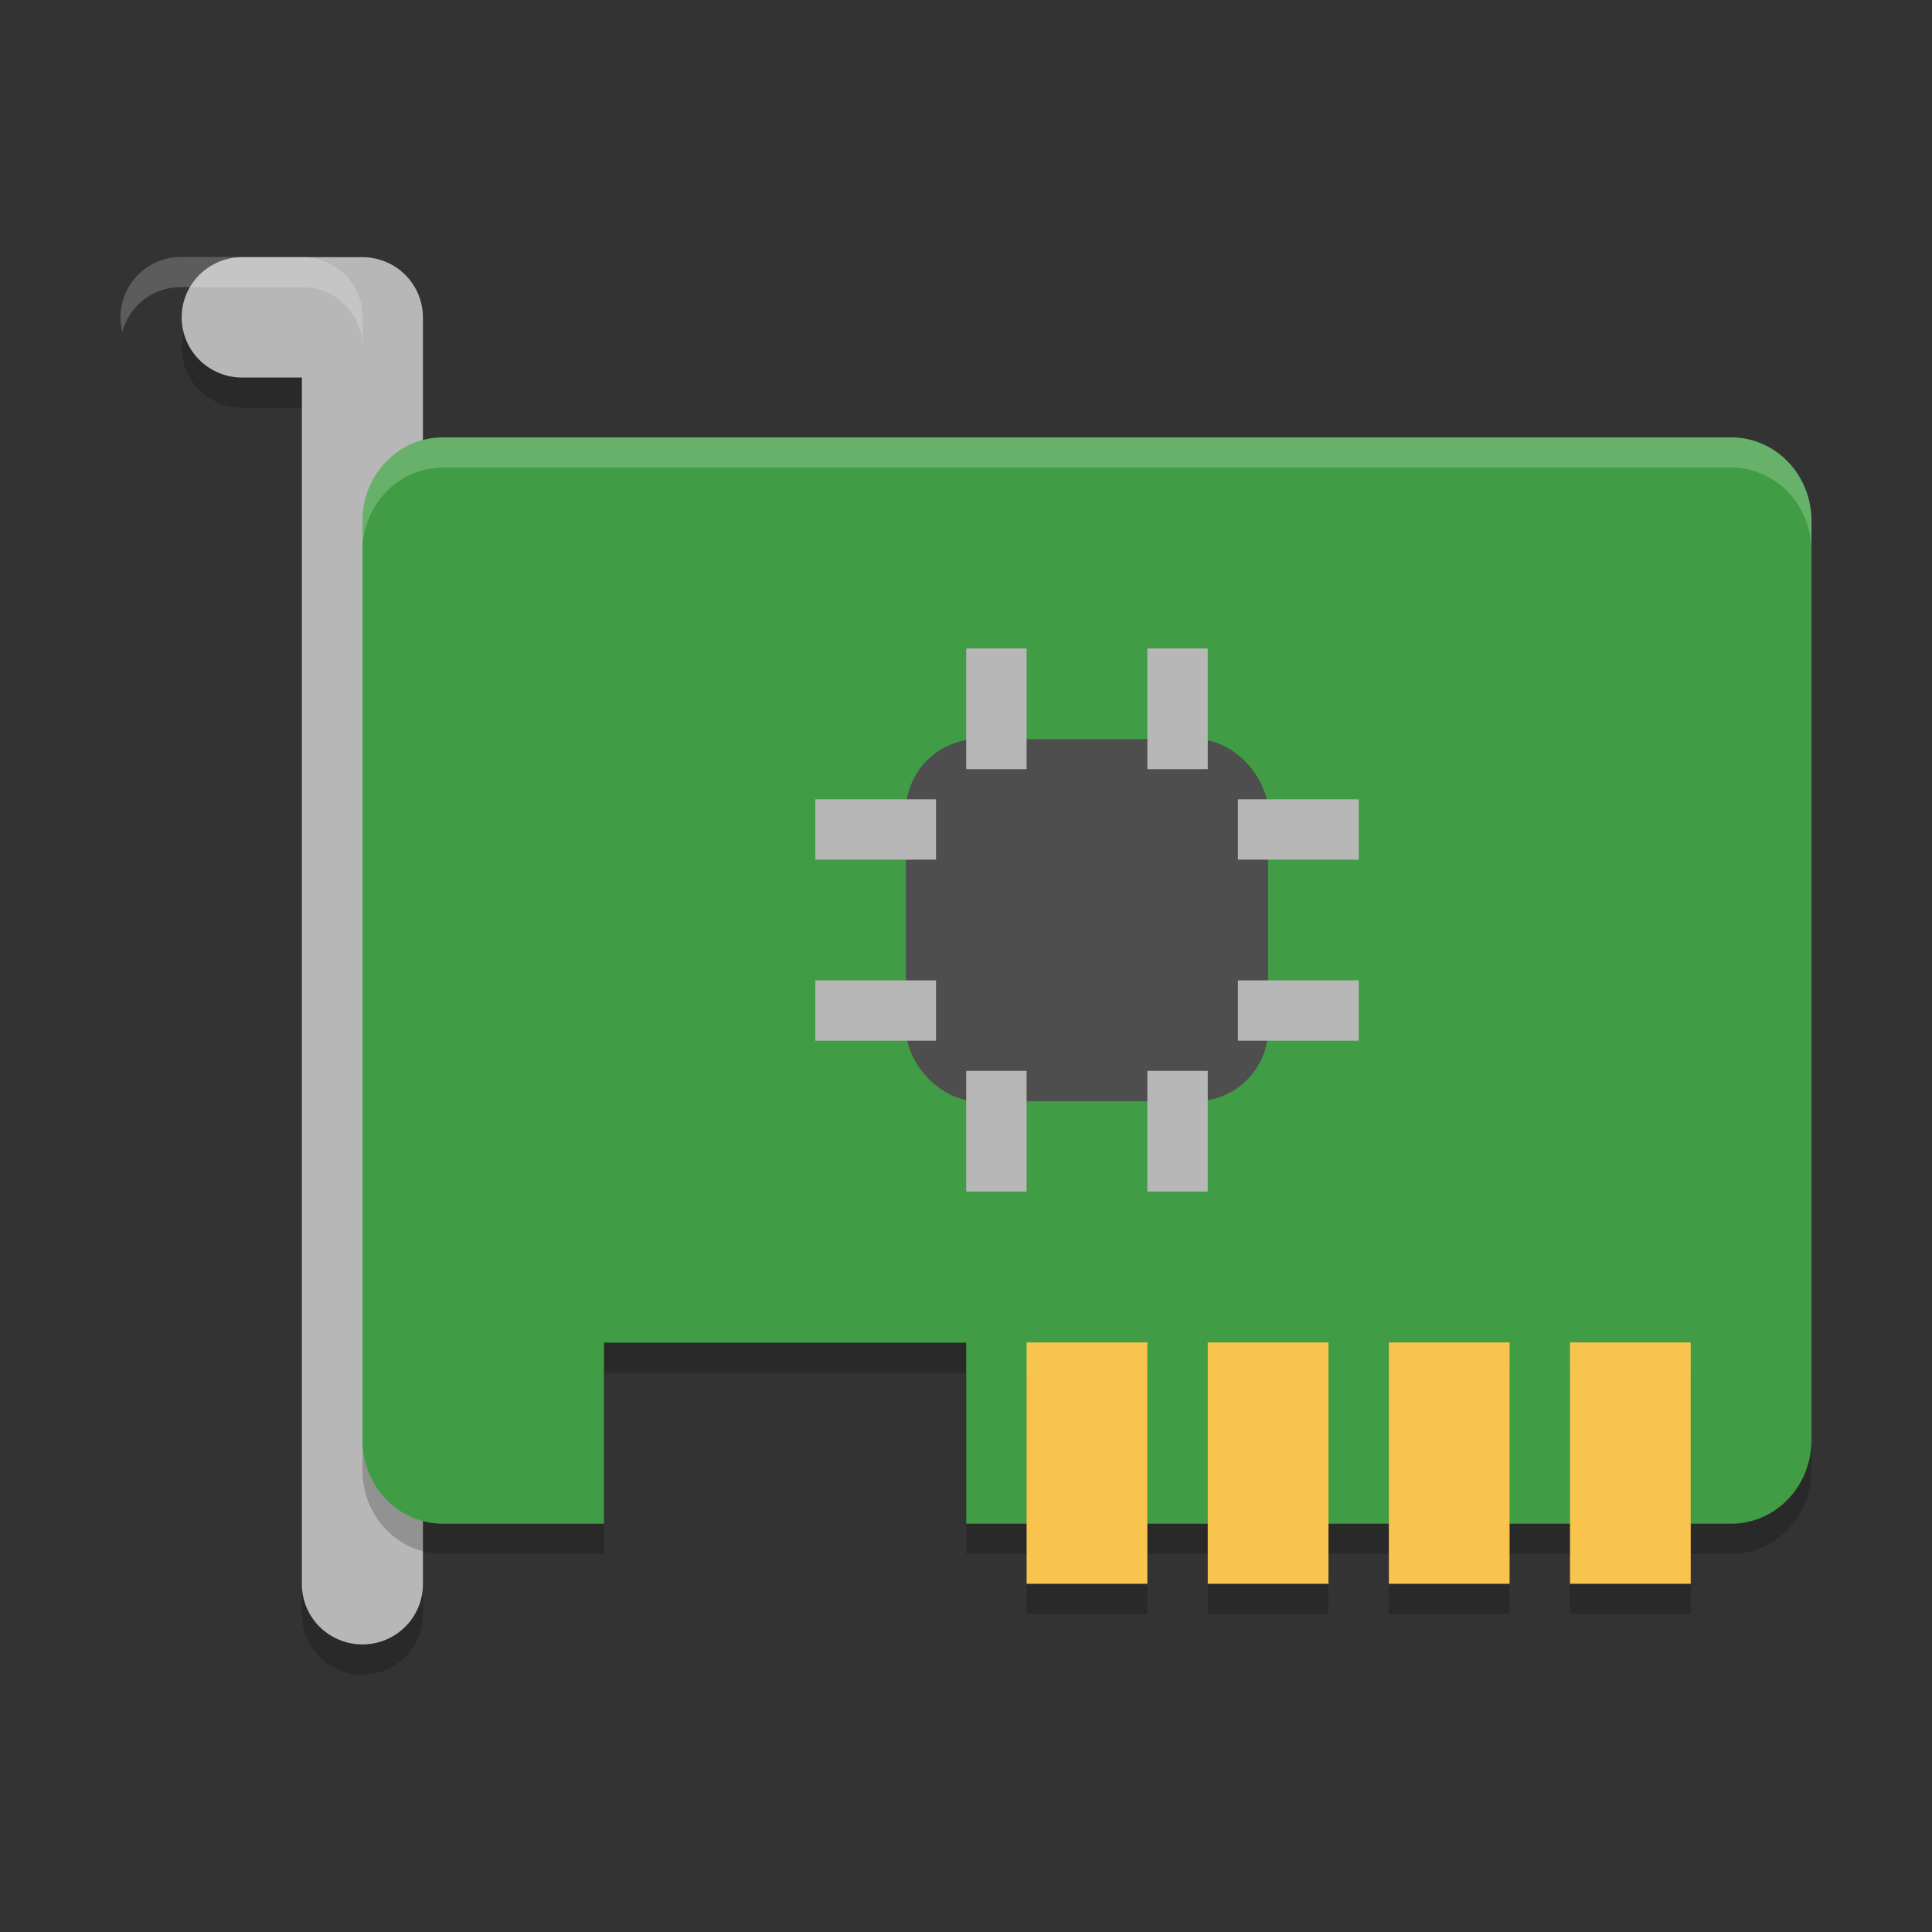<?xml version="1.0" encoding="UTF-8" standalone="no"?>
<svg
   width="256"
   height="256"
   version="1"
   id="svg54"
   sodipodi:docname="icon.svg"
   inkscape:version="1.1 (c68e22c387, 2021-05-23)"
   xmlns:inkscape="http://www.inkscape.org/namespaces/inkscape"
   xmlns:sodipodi="http://sodipodi.sourceforge.net/DTD/sodipodi-0.dtd"
   xmlns="http://www.w3.org/2000/svg"
   xmlns:svg="http://www.w3.org/2000/svg">
  <rect width="100%" height="100%" fill="#333333" stroke="none"/>
  <defs
     id="defs58" />
  <sodipodi:namedview
     id="namedview56"
     pagecolor="#ffffff"
     bordercolor="#666666"
     borderopacity="1.0"
     inkscape:pageshadow="2"
     inkscape:pageopacity="0.0"
     inkscape:pagecheckerboard="0"
     showgrid="false"
     width="128px"
     lock-margins="false"
     inkscape:zoom="2.276"
     inkscape:cx="21.748682"
     inkscape:cy="99.956065"
     inkscape:window-width="1920"
     inkscape:window-height="1009"
     inkscape:window-x="-8"
     inkscape:window-y="-8"
     inkscape:window-maximized="1"
     inkscape:current-layer="g899" />
  <g
     id="g958">
    <g
       id="g928">
      <g
         id="g899"
         transform="translate(-3.985)">
        <g
           id="g988"
           transform="matrix(2,0,0,1.989,11.985,17.375)">
          <path
             style="opacity:0.2;fill:none;stroke:#000000;stroke-width:8.021;stroke-linecap:round;stroke-linejoin:round"
             d="M 8.062,14.417 H 16.025 V 98.815"
             id="path8"
             transform="translate(3.985)" />
          <path
             style="fill:none;stroke:#b7b7b7;stroke-width:8.021;stroke-linecap:round;stroke-linejoin:round"
             d="M 8.062,12.407 H 16.025 V 96.804"
             id="path10"
             transform="translate(3.985)" />
          <path
             style="opacity:0.2;stroke-width:2.005"
             d="m 25.349,22.412 c -2.956,0 -5.334,2.483 -5.334,5.567 v 61.236 c 0,3.084 2.378,5.569 5.334,5.569 H 36.015 V 82.722 H 60.015 v 12.062 h 50.668 c 2.952,0 5.332,-2.485 5.332,-5.569 V 27.979 c 0,-3.086 -2.38,-5.569 -5.332,-5.569 z"
             id="path2" />
          <path
             style="fill:#419d45;stroke-width:2.005"
             d="m 25.349,20.402 c -2.956,0 -5.334,2.483 -5.334,5.567 v 61.236 c 0,3.084 2.378,5.569 5.334,5.569 H 36.015 V 80.711 H 60.015 v 12.062 h 50.668 c 2.952,0 5.332,-2.485 5.332,-5.569 V 25.969 c 0,-3.086 -2.38,-5.569 -5.332,-5.569 z"
             id="path4" />
          <rect
             style="fill:#4e4e4e;stroke-width:2.005"
             width="24"
             height="24.125"
             x="56.015"
             y="40.504"
             rx="4.8"
             ry="4.825"
             id="rect6" />
          <g
             style="opacity:0.2"
             transform="matrix(2,0,0,2.01,-3.985,-5.735)"
             id="g20">
            <rect
               width="4"
               height="8"
               x="34"
               y="44"
               id="rect12" />
            <rect
               width="4"
               height="8"
               x="40"
               y="44"
               id="rect14" />
            <rect
               width="4"
               height="8"
               x="46"
               y="44"
               id="rect16" />
            <rect
               width="4"
               height="8"
               x="52"
               y="44"
               id="rect18" />
          </g>
          <g
             id="g30"
             transform="matrix(2,0,0,2.01,-3.985,-7.745)">
            <rect
               style="fill:#f8c44e"
               width="4"
               height="8"
               x="34"
               y="44"
               id="rect22" />
            <rect
               style="fill:#f8c44e"
               width="4"
               height="8"
               x="40"
               y="44"
               id="rect24" />
            <rect
               style="fill:#f8c44e"
               width="4"
               height="8"
               x="46"
               y="44"
               id="rect26" />
            <rect
               style="fill:#f8c44e"
               width="4"
               height="8"
               x="52"
               y="44"
               id="rect28" />
          </g>
          <g
             id="g48"
             transform="matrix(2,0,0,2.01,-3.985,-7.745)">
            <rect
               style="fill:#b7b7b7"
               width="2"
               height="4"
               x="32"
               y="21"
               id="rect32" />
            <rect
               style="fill:#b7b7b7"
               width="2"
               height="4"
               x="38"
               y="21"
               id="rect34" />
            <rect
               style="fill:#b7b7b7"
               width="2"
               height="4"
               x="32"
               y="35"
               id="rect36" />
            <rect
               style="fill:#b7b7b7"
               width="2"
               height="4"
               x="38"
               y="35"
               id="rect38" />
            <rect
               style="fill:#b7b7b7"
               width="2"
               height="4"
               x="26"
               y="-45"
               transform="rotate(90)"
               id="rect40" />
            <rect
               style="fill:#b7b7b7"
               width="2"
               height="4"
               x="32"
               y="-45"
               transform="rotate(90)"
               id="rect42" />
            <rect
               style="fill:#b7b7b7"
               width="2"
               height="4"
               x="26"
               y="-31"
               transform="rotate(90)"
               id="rect44" />
            <rect
               style="fill:#b7b7b7"
               width="2"
               height="4"
               x="32"
               y="-31"
               transform="rotate(90)"
               id="rect46" />
          </g>
          <path
             style="opacity:0.2;fill:#ffffff;stroke-width:2.005"
             d="M 8.062,8.385 A 4,4.021 0 0 0 4.105,13.384 4,4.021 0 0 1 8.062,10.395 h 7.965 a 4,4.021 0 0 1 4,4.02 V 12.405 A 4,4.021 0 0 0 16.027,8.385 Z"
             id="path50" />
          <path
             style="opacity:0.2;fill:#ffffff;stroke-width:2.005"
             d="m 110.683,20.4 -85.332,0.004 c -2.956,0 -5.336,2.481 -5.336,5.565 v 2.01 c 0,-3.084 2.38,-5.565 5.336,-5.565 l 85.332,-0.004 c 2.952,0 5.332,2.483 5.332,5.569 V 25.969 c 0,-3.086 -2.38,-5.569 -5.332,-5.569 z"
             id="path52" />
        </g>
      </g>
    </g>
  </g>
</svg>
